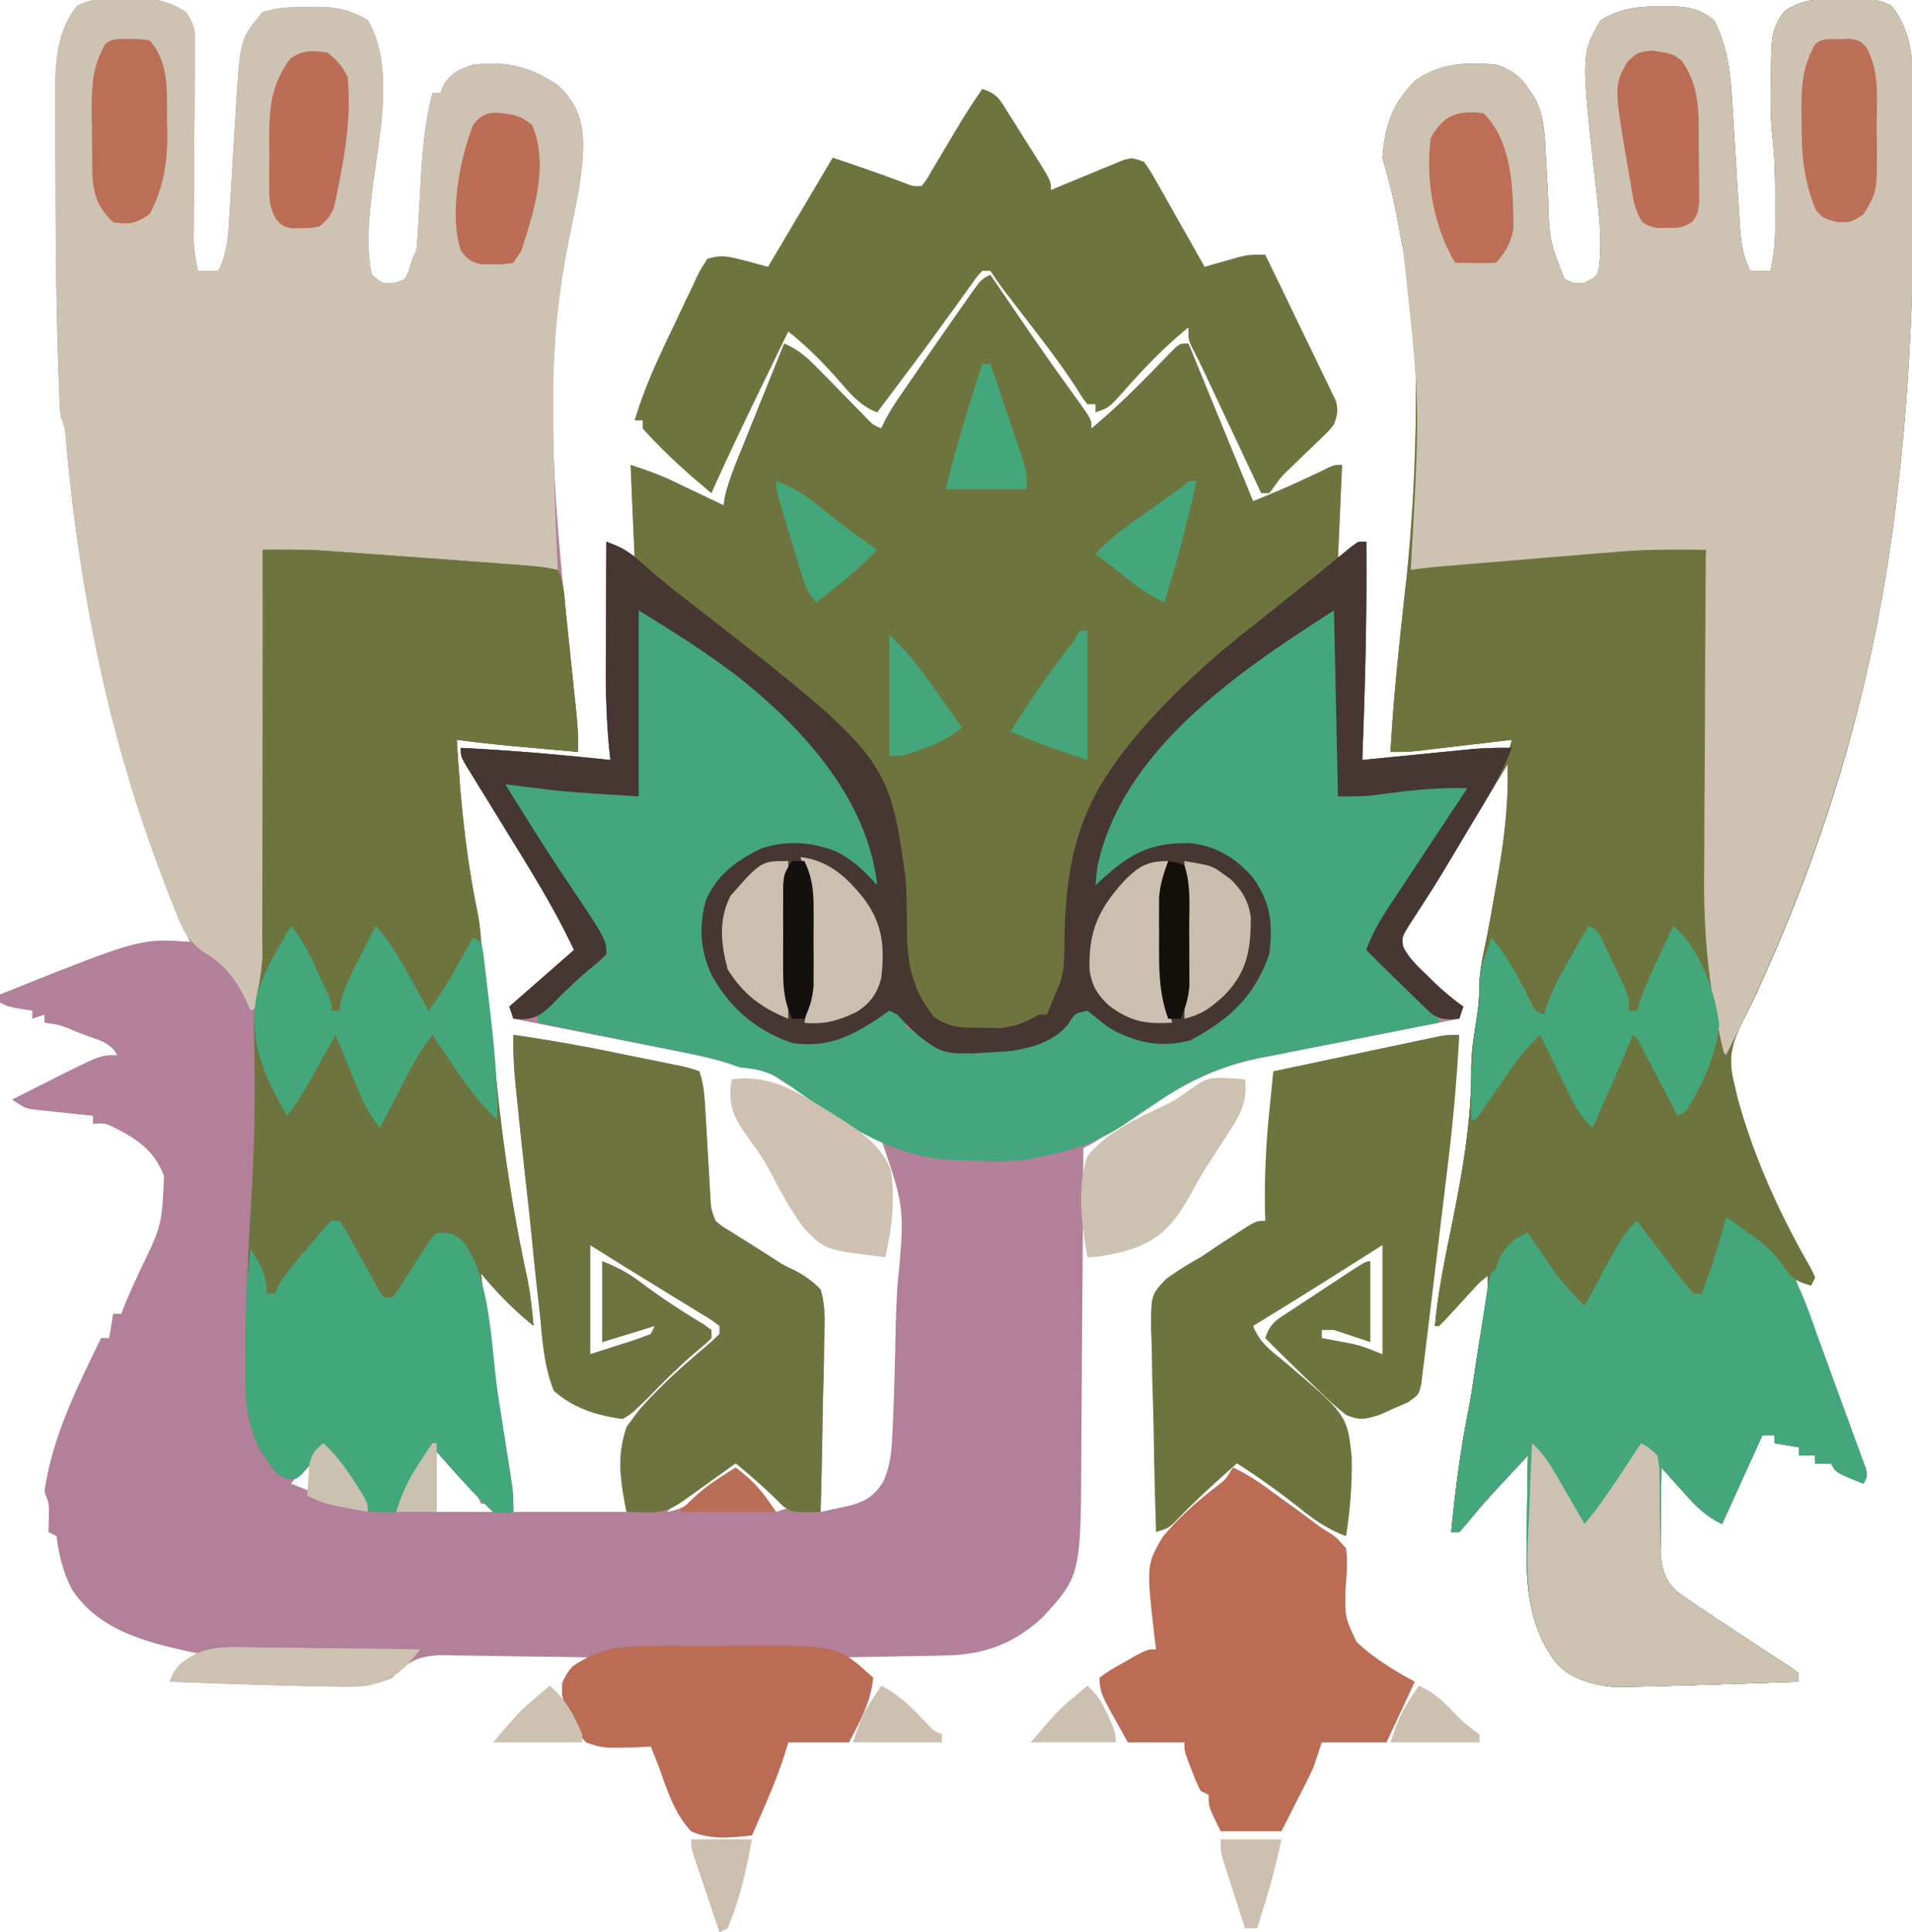 <svg xmlns="http://www.w3.org/2000/svg" width="473" height="478"><path d="m30.938-.438 2.38-.021C38.25-.405 41.757.247 46 3c2.25 3.374 2.241 4.46 2.211 8.402l-.01 3.348-.04 3.617-.017 3.718c-.017 3.93-.049 7.86-.081 11.79-.028 3.923-.053 7.846-.072 11.769-.012 2.443-.03 4.885-.053 7.328l-.02 3.367-.025 2.954C48 61.966 48.4 64.398 49 67h5c2.369-4.74 2.493-9.351 2.781-14.543l.18-2.799c.187-2.948.364-5.897.539-8.846.175-2.93.354-5.861.54-8.792.116-1.82.225-3.639.327-5.46C59.444 9.568 59.444 9.568 65 3c3.622-1.207 6.977-1.222 10.75-1.25 1.036-.03 1.036-.03 2.094-.063C82.832 1.65 86.634 2.356 91 5c6.996 11.994 2.48 29.753.98 42.996C91.24 54.857 90.567 61.21 92 68c2.755 2.252 2.755 2.252 5.563 1.938 2.665-.715 2.665-.715 3.687-3.376L102 64l1-2c.2-2.143.346-4.292.465-6.441l.236-3.96c.119-2.07.235-4.141.349-6.213.425-7.666.986-14.95 2.95-22.386h2l.625-1.813c2.032-3.232 3.763-3.92 7.375-5.187 8.378-.934 14.264.414 21.25 5.25 4.506 4.506 5.904 8.302 6.004 14.52-.079 7.423-1.669 14.56-3.191 21.792-2.856 13.77-4.298 26.808-4.313 40.876l-.004 2.222c.007 17.215 1.49 34.23 3.254 51.34l.437 4.274c.538 5.253 1.077 10.507 1.648 15.757l.364 3.367.323 2.928c.22 2.573.27 5.093.228 7.674-3.5-.31-7-.624-10.5-.938l-2.977-.263C124 184.302 118.5 183.727 113 183c.76 13.135 2.043 26.036 4.313 39 2.399 13.779 3.811 27.58 5.124 41.5 1.688 17.84 4.189 35.135 7.999 52.64.778 3.944 1.208 7.858 1.564 11.86a89.85 89.85 0 0 1-13-13c1.338 12.338 3.125 24.565 5.125 36.813.417 2.554.832 5.11 1.244 7.665a1230 1230 0 0 0 .768 4.711c.537 3.338.863 6.418.863 9.811h28l-1.438-9.063c-.509-6.75.607-11.536 5.074-16.773 5.351-5.799 11.247-11.051 17.253-16.159L178 330v-2c-2.166-1.635-2.166-1.635-4.969-3.3-1.046-.649-2.093-1.296-3.172-1.964l-3.359-2.048-3.266-2.014a2117.2 2117.2 0 0 0-6.123-3.761c-3.716-2.285-7.412-4.601-11.111-6.913v27l7.438-2.375 2.345-.736c1.758-.574 3.489-1.23 5.217-1.889l1-2-13 4v-20c4.182 1.673 6.64 3.04 10.125 5.688 4.796 3.582 9.727 6.782 14.855 9.867L176 329v2c-1.398 1.375-1.398 1.375-3.375 3-4.359 3.692-8.342 7.678-12.328 11.766-4.107 3.995-4.107 3.995-6.297 5.234-6.361-.875-12.17-2.672-17-7-2.337-5.957-2.794-11.977-3.36-18.313-.202-1.816-.409-3.631-.62-5.446-.543-4.768-1.018-9.54-1.48-14.315-.481-4.853-1.03-9.697-1.571-14.543-.78-7.087-1.54-14.175-2.241-21.27l-.227-2.23c-.385-3.977-.574-7.888-.501-11.883 9.415 1.333 18.719 3.035 28.025 4.977 1.504.311 3.008.616 4.515.916 2.203.438 4.402.893 6.6 1.353l2.049.398c1.874.405 1.874.405 4.811 1.356 1.142 3.425 1.294 6.362 1.5 9.969l.123 2.05c.173 2.892.337 5.783.502 8.675.122 2.113.248 4.225.375 6.337l.219 3.83c.162 3.166.162 3.166 1.281 6.139 1.551 1.325 1.551 1.325 3.5 2.488l2.191 1.393 2.309 1.432a553.644 553.644 0 0 1 6.562 4.182c2.383 1.53 2.383 1.53 4.821 2.656 2.634 1.392 4.565 2.678 6.617 4.849 1.247 4.216 1.052 8.253.879 12.617l-.039 3.674c-.05 3.863-.163 7.722-.278 11.584a2480.31 2480.31 0 0 0-.123 7.867c-.099 6.421-.25 12.84-.439 19.258 1.44-.304 2.88-.612 4.32-.922l2.43-.518c4.264-1.06 6.558-2.414 8.838-6.188 1.572-3.753 1.978-7.06 2.133-11.067l.119-2.265c.38-7.801.55-15.612.705-23.421.08-3.694.226-7.376.43-11.065 1.89-19.738 1.89-19.738-4.321-37.688-5.65-5.004-11.942-8.097-18.95-10.778-2.346-.944-4.202-1.924-6.252-3.377-3.135-2.187-5.686-2.308-9.452-2.711l-2.499-.875c-4.93-1.584-9.947-2.512-15.024-3.508l-3.338-.664c-3.504-.696-7.009-1.387-10.514-2.078l-7.145-1.418c-5.826-1.156-11.652-2.308-17.48-3.457l-1-3 16-14c-5.065-10.817-11.447-20.851-17.695-31.008l-1.934-3.153a1824.108 1824.108 0 0 0-3.85-6.246l-1.775-2.894-1.604-2.599C114 187 114 187 114 185c12.38.61 24.675 1.687 37 3l-.215-2.038c-.646-6.504-.92-12.909-.883-19.442l.005-2.846c.005-2.954.018-5.907.03-8.862A7441.535 7441.535 0 0 1 150 134c2.915 1.075 4.778 1.78 7 4.001l-1-23c3.68 1.227 6.875 2.31 10.305 3.945l2.265 1.075 2.305 1.105 2.375 1.129c1.918.912 3.834 1.829 5.75 2.746l.302-1.991c.904-3.896 2.353-7.456 3.858-11.154l.938-2.332c.984-2.447 1.974-4.891 2.964-7.335l2.01-4.99A6481.72 6481.72 0 0 1 194 85c3.449 1.48 5.645 3.424 8.258 6.098l2.394 2.427 2.473 2.537c1.625 1.66 3.253 3.318 4.883 4.973l2.176 2.23c1.711 1.805 1.711 1.805 3.816 2.735l.832-1.747c1.155-2.229 2.436-4.238 3.856-6.308l1.604-2.344L226 93.125l1.75-2.542c1.745-2.531 3.496-5.058 5.25-7.583l1.556-2.24c1.37-1.966 2.749-3.927 4.131-5.885l1.24-1.773c2.839-3.985 2.839-3.985 5.073-5.102l1.003 1.474c1.58 2.322 3.164 4.643 4.747 6.963l1.757 2.576a788.352 788.352 0 0 0 9.028 12.964l1.671 2.342a959.758 959.758 0 0 0 3.186 4.423C270 103.782 270 103.782 270 106c6.142-5.074 11.716-10.657 17.25-16.375l1.773-1.809 1.592-1.642C292 85 292 85 294 85l16 39c8.4-3.467 8.4-3.467 16.625-7.313C330 115 330 115 332 115l-1 23 5-4h2c.166 18.026-.303 35.991-1 54l2.75-.275c3.388-.338 6.777-.673 10.165-1.007 1.463-.144 2.925-.29 4.388-.436 2.11-.212 4.22-.419 6.33-.626l3.84-.38c3.195-.25 6.324-.328 9.527-.276v-2l-2.323.275c-3.476.411-6.951.818-10.427 1.225l-3.656.434-3.516.41-3.237.38C348 186 348 186 344 186c.691-12.178 1.929-24.261 3.27-36.382 1.83-16.596 2.964-33.102 2.98-49.805l.003-2.307C350.242 85.11 349.45 73.178 347 61l-.519-2.657C344.65 48.567 344.65 48.567 342 39c.635-7.926 2.506-13.69 8.375-19.25 6.184-4.122 12.38-4.41 19.625-3.75 5.26 1.558 7.288 4.358 10.02 8.867 2.044 4.448 2.167 9.105 2.41 13.938l.222 3.957c.114 2.055.223 4.11.322 6.167.306 10.485.306 10.485 4.026 20.071 2.431 1.237 2.431 1.237 5 1 3.398-1.76 3.398-1.76 3.777-5.684.49-6.156-.292-12.216-.985-18.332C391.131 13.347 391.131 13.347 396 5c4.998-3.009 9.46-3.471 15.125-3.375l2.09-.035c4.427.025 7.304.642 10.785 3.41 3.895 7.372 4.201 14.886 4.684 23.035l.373 5.889c.192 3.076.381 6.153.565 9.23.18 2.981.37 5.963.562 8.944l.158 2.78c.29 4.408.633 8.108 2.658 12.122h5c.779-3.448 1.128-6.635 1.133-10.168l.004-2.959-.012-3.06.012-3.002c-.006-4.644-.125-9.196-.653-13.811-.622-5.626-.55-11.162-.359-16.813l.031-3.06c.165-4.805.254-7.345 3.211-11.264 4.715-3.336 8.958-3.11 14.508-3.175l2.434-.088c3.722-.04 6.186.156 9.574 1.795 5.964 7.34 5.549 17.087 5.48 26.09l.002 3.911c0 2.733-.01 5.466-.029 8.2a1214.8 1214.8 0 0 0-.017 10.21c.035 24.456-1.132 48.837-4.069 73.131l-.25 2.088c-4.982 41.192-16.032 80.116-33.203 117.873l-1.4 3.097a179.499 179.499 0 0 1-2.903 5.955c-3.018 6.052-4.13 9.436-2.494 16.05l.91 3.867c4.117 14.76 10.289 28.471 17.938 41.727L449 316l-1 2-4-2 1.222 3.314a131404.858 131404.858 0 0 1 6.495 17.62l.955 2.591.945 2.562c.617 1.676 1.233 3.351 1.847 5.028a846.02 846.02 0 0 0 3.917 10.5l1.135 2.99.962 2.486C462 365 462 365 461 367c-6.875-2.75-6.875-2.75-8-5h-4v-2h-4v-2l-6-1v-2h-3l-10 22c-4.231-2.116-6.686-4.659-9.75-8.125l-1.535-1.707A875.718 875.718 0 0 1 411 363c-.058 3.896-.094 7.791-.125 11.688-.017 1.102-.034 2.205-.05 3.341l-.02 3.233-.032 2.967c.323 3.939 1.18 6.79 4.09 9.517l2.45 1.692 2.914 2.035c3.041 2.052 6.107 4.068 9.171 6.086l2.882 1.902a862.98 862.98 0 0 0 5.81 3.79l2.703 1.772 2.454 1.592L445 414v2c-10.332.37-20.665.702-31 1l-3.106.096c-2.444.07-4.887.117-7.332.154l-3.933.078c-5.464-.494-11.201-1.912-14.879-6.265-7.6-10.397-7.265-22.054-7-34.313.02-1.631.038-3.263.055-4.895.043-3.952.112-7.903.195-11.855l-4.22 4.546-3.228 3.47c-2.536 2.74-4.988 5.499-7.322 8.414L361 379h-2c1.009-10.256 2.29-20.341 4.316-30.45.676-3.509 1.191-7.01 1.684-10.55.248-1.567.5-3.133.754-4.7l.4-2.474c.274-1.688.55-3.375.828-5.062l.397-2.463.361-2.214c.342-2.398.342-2.398.26-6.087l-2.59 2.844-3.348 3.656-1.708 1.879c-1.431 1.56-2.89 3.092-4.354 4.621h-1c.654-7.384 2.044-14.529 3.526-21.788 2.798-13.778 5.543-27.684 5.45-41.802.025-3.59.46-6.93 1.024-10.473.526-3.305 1.012-6.397.938-9.746.07-3.634.734-6.905 1.487-10.452.996-4.746 1.805-9.525 2.637-14.302l.526-2.958c1.614-9.245 2.589-18.084 2.412-27.479l-3.402 5.598-1.072 1.762c-1.94 3.191-3.877 6.384-5.81 9.58-6.629 10.948-6.629 10.948-9.884 16.119l-1.295 2.08a828.874 828.874 0 0 1-3.264 5.173c-1.417 2.502-1.417 2.502-1.285 4.747 1.485 2.849 3.524 4.77 5.825 7.004l2.644 2.597c2.108 1.94 4.211 3.682 6.543 5.34l-1 3-2.173.422a4771.079 4771.079 0 0 0-20.387 4.013c-3.491.694-6.983 1.384-10.478 2.06-3.38.656-6.758 1.325-10.134 2.004a742.33 742.33 0 0 1-5.7 1.105c-9.75 1.981-17.518 5.525-25.847 10.912l-2.883 1.851-2.898 1.883a9169.122 9169.122 0 0 1-5.844 3.766l-2.568 1.665C270 283 270 283 268 284l-.018 3.436c-.057 10.739-.13 21.477-.218 32.216-.044 5.52-.084 11.038-.11 16.558-.027 5.336-.067 10.673-.117 16.009-.017 2.026-.028 4.052-.035 6.078-.107 31.396-.107 31.396-9.502 41.703-7.092 6.667-14.837 9.427-24.438 9.512l-2.32.054a870.84 870.84 0 0 1-7.242.122c-1.65.033-3.3.067-4.95.103-4.016.084-8.033.151-12.05.209l9 5c-.481 6.093-3.193 10.675-6 16h-15l-1.125 3.625c-2.197 6.632-5.066 12.985-7.875 19.375-5.039.577-10.264 1.144-15-1-4.145-4.354-6.023-10.432-8-16-.663-1.668-1.328-3.335-2-5l-3.29.203c-8.626.213-8.626.213-12.71-1.203-3.93-4.138-6.005-8.901-5.996-14.64 1.432-3.393 3.946-4.437 6.996-6.36-6.014-.124-12.027-.214-18.042-.275-2.045-.025-4.09-.059-6.134-.102-2.944-.061-5.887-.09-8.832-.111l-2.756-.078c-6.267-.003-8.804 1.145-13.236 5.566-4.483 2.004-8.597 2.278-13.438 2.188l-2.237-.02C68.215 417.002 55.102 416.47 42 416c1.333-4 3.496-4.838 7-7l-3.148-.664c-10.736-2.392-21.714-5.425-28.082-15.23-2.203-4.414-3.165-8.162-3.77-13.106l-2-1 .063-3.313c.122-3.63.122-3.63-1.063-6.687 1.917-13.593 8.083-25.773 14-38h2l1-6h2l.781-2.023c1.183-2.89 2.476-5.714 3.784-8.548 5.47-11.3 5.47-11.3 6.013-23.515-2.44-6.428-6.816-9.255-12.676-12.18-2.029-.914-2.029-.914-4.902-.734v-2l-3.613-.367-4.7-.508-2.38-.238-2.295-.254-2.11-.222C6 274 6 274 3 272c2.52-1.273 5.04-2.544 7.563-3.813l2.134-1.08C24.857 261 24.857 261 29 261c-1.638-3.276-5.174-3.865-8.438-5.125l-2.103-.84c-3.62-1.512-3.62-1.512-7.459-2.035v-2l-3 1v-2l-2.875-.438C2 249 2 249 0 248v-2c34.69-13.888 34.69-13.888 47-13l-1.434-3.207c-16.768-38.222-25.507-79.01-29.207-120.469-.24-3.32-.24-3.32-1.359-6.324-.147-1.687-.242-3.38-.308-5.072l-.123-3.16-.116-3.452-.126-3.617c-.426-13.223-.549-26.447-.567-39.676-.006-3.45-.03-6.9-.058-10.35-.023-3.36-.025-6.722-.03-10.083l-.038-3.697c.021-7.95.264-16.108 5.495-22.49C23.138-.557 26.534-.55 30.937-.438ZM108 359v15h14l-1-2h-2l-.746-1.703c-1.475-2.702-3.258-4.761-5.317-7.047-.712-.8-1.425-1.598-2.16-2.422L109 359h-1Zm-32 3a210.028 210.028 0 0 0-4 5l5 2v-7h-1Zm99.125 3.813-1.934 1.369-1.87 1.338-1.711 1.221c-1.675 1.31-3.138 2.727-4.61 4.259 3.964-.6 6.417-2.604 9.563-5 5.128-3.897 5.128-3.897 8.437-5l9 10 3-1a3031.494 3031.494 0 0 0-5.938-6l-1.708-1.734A286.91 286.91 0 0 0 183 361c-2.58 0-5.744 3.284-7.875 4.813Z" fill="#B28098"/><path d="m455.875-.313 2.434-.087c3.722-.04 6.186.156 9.574 1.795 5.964 7.34 5.549 17.087 5.48 26.09l.002 3.911c0 2.733-.01 5.466-.029 8.2a1214.8 1214.8 0 0 0-.017 10.21c.035 24.456-1.132 48.837-4.069 73.131l-.25 2.088c-4.982 41.192-16.032 80.116-33.203 117.873l-1.4 3.097a179.499 179.499 0 0 1-2.903 5.955c-3.018 6.052-4.13 9.436-2.494 16.05l.91 3.867c4.117 14.76 10.289 28.471 17.938 41.727L449 316l-1 2-4-2 1.222 3.314a131404.858 131404.858 0 0 1 6.495 17.62l.955 2.591.945 2.562c.617 1.676 1.233 3.351 1.847 5.028a846.02 846.02 0 0 0 3.917 10.5l1.135 2.99.962 2.486C462 365 462 365 461 367c-6.875-2.75-6.875-2.75-8-5h-4v-2h-4v-2l-6-1v-2h-3l-10 22c-4.231-2.116-6.686-4.659-9.75-8.125l-1.535-1.707A875.718 875.718 0 0 1 411 363c-.058 3.896-.094 7.791-.125 11.688-.017 1.102-.034 2.205-.05 3.341l-.02 3.233-.032 2.967c.323 3.939 1.18 6.79 4.09 9.517l2.45 1.692 2.914 2.035c3.041 2.052 6.107 4.068 9.171 6.086l2.882 1.902a862.98 862.98 0 0 0 5.81 3.79l2.703 1.772 2.454 1.592L445 414v2c-10.332.37-20.665.702-31 1l-3.106.096c-2.444.07-4.887.117-7.332.154l-3.933.078c-5.464-.494-11.201-1.912-14.879-6.265-7.6-10.397-7.265-22.054-7-34.313.02-1.631.038-3.263.055-4.895.043-3.952.112-7.903.195-11.855l-4.22 4.546-3.228 3.47c-2.536 2.74-4.988 5.499-7.322 8.414L361 379h-2c1.009-10.256 2.29-20.341 4.316-30.45.676-3.509 1.191-7.01 1.684-10.55.248-1.567.5-3.133.754-4.7l.4-2.474c.274-1.688.55-3.375.828-5.062l.397-2.463.361-2.214c.342-2.398.342-2.398.26-6.087l-2.59 2.844-3.348 3.656-1.708 1.879c-1.431 1.56-2.89 3.092-4.354 4.621h-1c.654-7.384 2.044-14.529 3.526-21.788 2.798-13.778 5.543-27.684 5.45-41.802.025-3.59.46-6.93 1.024-10.473.526-3.305 1.012-6.397.938-9.746.07-3.634.734-6.905 1.487-10.452.996-4.746 1.805-9.525 2.637-14.302l.526-2.958c1.614-9.245 2.589-18.084 2.412-27.479l-3.402 5.598-1.072 1.762c-1.94 3.191-3.877 6.384-5.81 9.58-6.629 10.948-6.629 10.948-9.884 16.119l-1.295 2.08a828.874 828.874 0 0 1-3.264 5.173c-1.417 2.502-1.417 2.502-1.285 4.747 1.485 2.849 3.524 4.77 5.825 7.004l2.644 2.597c2.108 1.94 4.211 3.682 6.543 5.34l-1 3c-2.834.23-4.476.342-6.897-1.238l-1.767-1.719-1.961-1.873-2-1.982-2.023-1.948A622.278 622.278 0 0 1 338 235c1.507-4.267 3.717-7.877 6.21-11.621l1.242-1.886c1.303-1.98 2.613-3.955 3.923-5.93l2.617-3.971C355.645 206.05 359.316 200.52 363 195c-6.744-.245-13.21.411-19.883 1.289l-2.129.274-1.89.253c-2.69.236-5.398.184-8.098.184l-1-46c-22.978 14.772-52.153 34.114-58.457 63.102-.243 1.624-.404 3.261-.543 4.898l1.54-1.426c7.257-6.565 12.214-9.239 22.198-8.988 6.337.804 11.02 3.715 15.2 8.476 4.41 6.282 4.993 11.295 4.062 18.938-3.656 10.561-9.884 16.168-19.438 21.313-6.783 1.82-12.297.888-18.554-2.153C274 254 274 254 271.125 251.688L269 250c-3.154.731-3.154.731-4.75 3.375-3.764 4.391-8.689 5.727-14.25 6.625-16.372 1.118-16.372 1.118-23-4-2.875-2.688-2.875-2.688-5-5l-2-1-1.758 1.242C211.1 256.17 204.852 259.366 196 258c-8.977-3.075-15.288-8.555-19.938-16.75-2.815-6.133-3.244-12-1.433-18.512 2.671-6.289 7.732-10.027 13.797-12.879 6.045-2.018 12.508-1.621 18.387.766 4.225 2.113 7.069 4.857 10.187 8.375-2.362-21.207-17.97-38.428-34-51.27-8.02-6.203-16.302-11.377-25-16.73v46c-18.405-1.15-18.405-1.15-25.5-2.063l-2.238-.275A1314.26 1314.26 0 0 1 125 194c4.99 8.078 10.02 16.116 15.313 24C150 232.462 150 232.462 150 236c-1.504 1.578-1.504 1.578-3.563 3.25-3.502 2.925-6.73 5.984-9.894 9.27-2.363 2.266-3.916 3.45-7.23 3.605L127 252l-1-3 16-14c-5.065-10.817-11.447-20.851-17.695-31.008l-1.934-3.153a1824.108 1824.108 0 0 0-3.85-6.246l-1.775-2.894-1.604-2.599C114 187 114 187 114 185c12.38.61 24.675 1.687 37 3l-.215-2.038c-.646-6.504-.92-12.909-.883-19.442l.005-2.846c.005-2.954.018-5.907.03-8.862A7441.535 7441.535 0 0 1 150 134c2.915 1.075 4.778 1.78 7 4.001l-1-23c3.68 1.227 6.875 2.31 10.305 3.945l2.265 1.075 2.305 1.105 2.375 1.129c1.918.912 3.834 1.829 5.75 2.746l.302-1.991c.904-3.896 2.353-7.456 3.858-11.154l.938-2.332c.984-2.447 1.974-4.891 2.964-7.335l2.01-4.99A6481.72 6481.72 0 0 1 194 85c3.449 1.48 5.645 3.424 8.258 6.098l2.394 2.427 2.473 2.537c1.625 1.66 3.253 3.318 4.883 4.973l2.176 2.23c1.711 1.805 1.711 1.805 3.816 2.735l.832-1.747c1.155-2.229 2.436-4.238 3.856-6.308l1.604-2.344L226 93.125l1.75-2.542c1.745-2.531 3.496-5.058 5.25-7.583l1.556-2.24c1.37-1.966 2.749-3.927 4.131-5.885.41-.585.82-1.17 1.24-1.773 2.839-3.985 2.839-3.985 5.073-5.102l1.003 1.474c1.58 2.322 3.164 4.643 4.747 6.963l1.757 2.576a788.352 788.352 0 0 0 9.028 12.964l1.671 2.342a959.758 959.758 0 0 0 3.186 4.423C270 103.782 270 103.782 270 106c6.142-5.074 11.716-10.657 17.25-16.375l1.773-1.809 1.592-1.642C292 85 292 85 294 85l16 39c8.4-3.467 8.4-3.467 16.625-7.313C330 115 330 115 332 115l-1 23 5-4h2c.166 18.026-.303 35.991-1 54l2.75-.275c3.388-.338 6.777-.673 10.165-1.007 1.463-.144 2.925-.29 4.388-.436 2.11-.212 4.22-.419 6.33-.626l3.84-.38c3.195-.25 6.324-.328 9.527-.276v-2l-2.323.275c-3.476.411-6.951.818-10.427 1.225l-3.656.434-3.516.41-3.237.38C348 186 348 186 344 186c.691-12.178 1.929-24.261 3.27-36.382 1.83-16.596 2.964-33.102 2.98-49.805l.003-2.307C350.242 85.11 349.45 73.178 347 61l-.519-2.657C344.65 48.567 344.65 48.567 342 39c.635-7.926 2.506-13.69 8.375-19.25 6.184-4.122 12.38-4.41 19.625-3.75 5.26 1.558 7.288 4.358 10.02 8.867 2.044 4.448 2.167 9.105 2.41 13.938l.222 3.957c.114 2.055.223 4.11.322 6.167.306 10.485.306 10.485 4.026 20.071 2.431 1.237 2.431 1.237 5 1 3.398-1.76 3.398-1.76 3.777-5.684.49-6.156-.292-12.216-.985-18.332C391.131 13.347 391.131 13.347 396 5c4.998-3.009 9.46-3.471 15.125-3.375l2.09-.035c4.427.025 7.304.642 10.785 3.41 3.895 7.372 4.201 14.886 4.684 23.035l.373 5.889c.192 3.076.381 6.153.565 9.23.18 2.981.37 5.963.562 8.944l.158 2.78c.29 4.408.633 8.108 2.658 12.122h5c.779-3.448 1.128-6.635 1.133-10.168l.004-2.959-.012-3.06.012-3.002c-.006-4.644-.125-9.196-.653-13.811-.622-5.626-.55-11.162-.359-16.813l.031-3.06c.165-4.805.254-7.345 3.211-11.264 4.715-3.336 8.958-3.11 14.508-3.175Z" fill="#6D743E"/><path d="m455.875-.313 2.434-.087c3.722-.04 6.186.156 9.574 1.795 5.964 7.34 5.549 17.087 5.48 26.09l.002 3.911c0 2.733-.01 5.466-.029 8.2a1214.8 1214.8 0 0 0-.017 10.21c.035 24.456-1.132 48.837-4.069 73.131l-.25 2.088C463.19 173.07 448.925 217.888 427 261c-8.838-8.838-6.418-30.789-6.428-42.6.008-4.838.048-9.676.095-14.513.027-3.245.036-6.489.044-9.733.048-19.403.437-38.768 1.289-58.154l-2.01.172c-23.64 2.022-47.28 3.853-70.99 4.828l.092-1.648c2.223-39.344 2.223-39.344-2.092-78.352l-.519-2.657C344.65 48.567 344.65 48.567 342 39c.635-7.926 2.506-13.69 8.375-19.25 6.184-4.122 12.38-4.41 19.625-3.75 5.26 1.558 7.288 4.358 10.02 8.867 2.044 4.448 2.167 9.105 2.41 13.938l.222 3.957c.114 2.055.223 4.11.322 6.167.306 10.485.306 10.485 4.026 20.071 2.431 1.237 2.431 1.237 5 1 3.398-1.76 3.398-1.76 3.777-5.684.49-6.156-.292-12.216-.985-18.332C391.131 13.347 391.131 13.347 396 5c4.998-3.009 9.46-3.471 15.125-3.375l2.09-.035c4.427.025 7.304.642 10.785 3.41 3.895 7.372 4.201 14.886 4.684 23.035l.373 5.889c.192 3.076.381 6.153.565 9.23.18 2.981.37 5.963.562 8.944l.158 2.78c.29 4.408.633 8.108 2.658 12.122h5c.779-3.448 1.128-6.635 1.133-10.168l.004-2.959-.012-3.06.012-3.002c-.006-4.644-.125-9.196-.653-13.811-.622-5.626-.55-11.162-.359-16.813l.031-3.06c.165-4.805.254-7.345 3.211-11.264 4.715-3.336 8.958-3.11 14.508-3.175ZM30.938-.438l2.38-.021C38.25-.405 41.757.247 46 3c2.25 3.374 2.241 4.46 2.211 8.402l-.01 3.348-.04 3.617-.017 3.718c-.017 3.93-.049 7.86-.081 11.79-.028 3.923-.053 7.846-.072 11.769-.012 2.443-.03 4.885-.053 7.328l-.02 3.367-.025 2.954C48 61.966 48.4 64.398 49 67h5c2.369-4.74 2.493-9.351 2.781-14.543l.18-2.799c.187-2.948.364-5.897.539-8.846.175-2.93.354-5.861.54-8.792.116-1.82.225-3.639.327-5.46C59.444 9.568 59.444 9.568 65 3c3.622-1.207 6.977-1.222 10.75-1.25l2.094-.063C82.832 1.65 86.634 2.356 91 5c6.996 11.994 2.48 29.753.98 42.996C91.24 54.857 90.567 61.21 92 68c2.755 2.252 2.755 2.252 5.563 1.938 2.665-.715 2.665-.715 3.687-3.376L102 64l1-2c.2-2.143.346-4.292.465-6.441l.236-3.96c.119-2.07.235-4.141.349-6.213.425-7.666.986-14.95 2.95-22.386h2l.625-1.813c2.032-3.232 3.763-3.92 7.375-5.187 8.378-.934 14.264.414 21.25 5.25 4.506 4.506 5.904 8.302 6.004 14.52-.079 7.423-1.669 14.56-3.191 21.792-2.91 14.035-4.237 27.25-4.188 41.563l.003 2.247c.018 13.228.439 26.417 1.122 39.628-16.522-.577-32.964-1.691-49.438-3.063l-6.912-.564c-5.55-.453-11.1-.911-16.65-1.373l.089 1.966c.862 19.725 1.099 39.418 1.096 59.158 0 4.16.014 8.319.031 12.478.011 3.261.013 6.522.013 9.783 0 1.535.005 3.069.013 4.603.083 17.824.083 17.824-2.242 25.012l-2 1c-.23-.52-.461-1.039-.7-1.574-2.696-5.767-5.524-9.873-11.226-13.063-3.952-3.038-5.128-5.863-6.886-10.425l-1.002-2.505A428.548 428.548 0 0 1 39 214l-1.123-3.049C26.02 178.217 19.45 143.955 16.359 109.324c-.24-3.32-.24-3.32-1.359-6.324-.147-1.687-.242-3.38-.308-5.072l-.123-3.16-.116-3.452-.126-3.617c-.426-13.223-.549-26.447-.567-39.676-.006-3.45-.03-6.9-.058-10.35-.023-3.36-.025-6.722-.03-10.083l-.038-3.697c.021-7.95.264-16.108 5.495-22.49C23.138-.557 26.534-.55 30.937-.438Z" fill="#CEC2B2"/><path d="m422 136-.027 3.731a9623.053 9623.053 0 0 0-.18 35.078c-.021 6.01-.049 12.019-.095 18.028-.044 5.816-.067 11.632-.078 17.448a999.055 999.055 0 0 1-.043 6.605c-.182 19.167 2.34 37.02 8.173 55.298l1.037 3.301c4.32 13.407 10.028 25.918 17.06 38.105L449 316l-1 2-4-2 1.222 3.314a131404.858 131404.858 0 0 1 7.45 20.211l.945 2.562c.617 1.676 1.233 3.351 1.847 5.028a846.02 846.02 0 0 0 3.917 10.5l1.135 2.99.962 2.486C462 365 462 365 461 367c-6.875-2.75-6.875-2.75-8-5h-4v-2h-4v-2l-6-1v-2h-3l-10 22c-4.231-2.116-6.686-4.659-9.75-8.125l-1.535-1.707A875.718 875.718 0 0 1 411 363c-.058 3.896-.094 7.791-.125 11.688l-.05 3.341-.02 3.233-.032 2.967c.323 3.939 1.18 6.79 4.09 9.517l2.45 1.692 2.914 2.035c3.041 2.052 6.107 4.068 9.171 6.086l2.882 1.902a862.98 862.98 0 0 0 5.81 3.79l2.703 1.772 2.454 1.592L445 414v2c-10.332.37-20.665.702-31 1l-3.106.096c-2.444.07-4.887.117-7.332.154l-3.933.078c-5.464-.494-11.201-1.912-14.879-6.265-7.6-10.397-7.265-22.054-7-34.313.02-1.631.038-3.263.055-4.895.043-3.952.112-7.903.195-11.855l-4.22 4.546-3.228 3.47c-2.536 2.74-4.988 5.499-7.322 8.414L361 379h-2c1.009-10.256 2.29-20.341 4.316-30.45.676-3.509 1.191-7.01 1.684-10.55.248-1.567.5-3.133.754-4.7l.4-2.474c.274-1.688.55-3.375.828-5.062l.397-2.463.361-2.214c.342-2.398.342-2.398.26-6.087l-2.59 2.844-3.348 3.656-1.708 1.879c-1.431 1.56-2.89 3.092-4.354 4.621h-1c.654-7.384 2.044-14.529 3.526-21.788 2.798-13.778 5.543-27.684 5.45-41.802.025-3.59.46-6.93 1.024-10.473.526-3.305 1.012-6.397.938-9.746.07-3.634.734-6.905 1.487-10.452.996-4.746 1.805-9.525 2.637-14.302l.526-2.958c1.422-8.148 2.571-16.066 2.412-24.354-.065-3.463-.099-5.83 1-9.125l-2.323.275c-3.476.411-6.951.818-10.427 1.225l-3.656.434-3.516.41-3.237.38C348 186 348 186 344 186c.492-9.973 1.452-19.884 2.5-29.813l.396-3.813.385-3.581.346-3.234C348 143 348 143 349 141c2.749-.432 5.418-.718 8.188-.938l2.709-.233c2.106-.18 4.213-.353 6.32-.523 2.76-.223 5.518-.452 8.277-.686 4.141-.353 8.283-.697 12.425-1.038 1.66-.136 3.32-.274 4.979-.414 2.386-.2 4.773-.392 7.16-.582l2.099-.18c6.943-.538 13.883-.458 20.843-.406Z" fill="#6E743E"/><path d="M65 136c7.996-.12 15.888.242 23.86.84l3.601.262c2.495.182 4.989.366 7.483.552 3.809.284 7.618.56 11.427.836l7.3.537 3.432.25c11.73.88 11.73.88 15.897 1.723 1.61 3.22 1.61 6.789 1.973 10.332l.264 2.511c.185 1.756.367 3.512.547 5.269.276 2.68.56 5.36.843 8.038l.533 5.12.256 2.421c.386 3.788.686 7.495.584 11.309-3.5-.31-7-.624-10.5-.938l-2.977-.263C124 184.302 118.5 183.727 113 183c.76 13.135 2.043 26.036 4.313 39 2.399 13.779 3.811 27.58 5.124 41.5 1.688 17.84 4.189 35.135 7.999 52.64.778 3.944 1.208 7.858 1.564 11.86a89.85 89.85 0 0 1-13-13c1.338 12.338 3.125 24.565 5.125 36.813.417 2.554.832 5.11 1.244 7.665a1230 1230 0 0 0 .768 4.711c.537 3.338.863 6.418.863 9.811-2.188.313-2.188.313-5 0-5.37-4.94-10.112-10.59-15-16l-9 16c-7 0-7 0-8.713-1.469L88.13 370.5l-1.299-2.188L85.563 366l-1.35-2.313A270.217 270.217 0 0 1 81 358c-3.392 3.335-3.392 3.335-6.563 6.875C73 366 73 366 71.106 365.828c-2.787-1.096-3.613-2.455-5.23-4.953l-1.508-2.258c-3.956-7.574-3.676-14.845-3.617-23.242l.005-2.023c.037-12.068.645-24.082 1.39-36.124a468.508 468.508 0 0 0 .78-37.765l-.05-3.69-.07-3.174c.165-3.048.583-5.687 1.193-8.66 1.032-5.573 1.274-10.896 1.23-16.551v-3.02c-.001-3.251-.017-6.503-.033-9.755l-.008-6.813c-.008-5.946-.027-11.892-.05-17.839-.02-6.08-.03-12.16-.04-18.24-.02-11.907-.055-23.814-.097-35.721Z" fill="#6D743F"/><path d="M157 150c5.294 2.528 10.084 5.223 14.813 8.688l1.825 1.326C193.634 174.668 210.617 190.707 218 215c.152 2.934.152 2.934 0 5l-1.215-1.172c-6.844-6.27-13.565-9.67-23.008-9.273-6.457 1.035-11.913 3.771-15.84 9.07-3.317 5.78-3.803 10.82-2.937 17.375 3.307 9.129 9.09 15.232 17.438 19.938 8.224 2.452 14.119 1.06 21.562-2.938 2.366-1.29 4.684-2.62 7-4 1.5 1.375 1.5 1.375 3 3v2c1.323.688 2.66 1.347 4 2l2.813 1.625c8.13 3.435 19.01 2.205 27.171-.633 2.95-1.452 4.874-3.535 7.016-5.992 2.313-1.313 2.313-1.313 4-2l2.5 2.313c5.324 4.389 11.224 6.356 18.133 6.105 8.485-1.498 14.61-6.636 19.555-13.418 3.988-6.601 4.754-12.362 3.812-20-2.603-7.386-8.314-10.657-15-14-9.312-1.07-15.634.154-23 6a53.508 53.508 0 0 0-5 5c.46-6.504 1.63-11.478 4.5-17.313l1.081-2.229C286.82 179.03 308.321 161.88 330 150h1v47l23-3h10c-5.099 9.029-10.647 17.657-16.438 26.25l-2.505 3.738c-2.015 3.007-4.035 6.01-6.057 9.012 1.637 3.474 3.497 5.736 6.25 8.438l2.418 2.375a100.025 100.025 0 0 0 5.894 5.125c.805.68 1.61 1.36 2.438 2.062v2l-1.983.384c-6.85 1.33-13.695 2.68-20.539 4.041-2.55.505-5.1 1.004-7.652 1.498-3.682.714-7.36 1.446-11.037 2.182l-3.423.651c-9.29 1.891-16.909 5.349-24.733 10.69-.906.601-1.813 1.203-2.746 1.824a678.776 678.776 0 0 0-5.5 3.734c-6.591 4.347-12.646 6.54-20.387 7.996l-2.655.558c-5.707 1.075-11.57.691-17.345.442l-2.068-.057c-16.436-.693-28.767-10.1-41.842-19.285-3.737-2.592-6.56-3.173-11.09-3.658l-2.58-.888c-4.482-1.457-9.014-2.351-13.63-3.276l-2.935-.597a5442.54 5442.54 0 0 0-9.23-1.864l-6.277-1.273c-5.115-1.038-10.231-2.072-15.348-3.102 0-3 0-3 1.504-4.578l2.059-1.672c3.564-2.97 6.807-6.095 9.992-9.465C148 236 148 236 150 236a123.534 123.534 0 0 0-8.984-15.71l-1.396-2.105c-1.452-2.19-2.91-4.375-4.37-6.56-1.937-2.9-3.869-5.804-5.797-8.71L128.1 200.9C125 196.226 125 196.226 125 194a374.473 374.473 0 0 1 33 3l-.217-2.452c-.78-9.663-.902-19.235-.845-28.923.005-1.526.01-3.052.013-4.578.011-3.682.028-7.365.049-11.047Z" fill="#43A67C"/><path d="M150 134c3.39 1.3 5.793 2.44 8.438 4.938 3.622 3.289 7.385 6.316 11.25 9.312 50.056 39 50.056 39 54.312 68.75.32 4.836.365 9.676.39 14.521.186 7.712 1.692 13.942 6.673 19.979 3.82 2.957 7.578 2.695 12.25 2.75l3.925.078c3.975-.347 6.318-1.395 9.762-3.328h2l.875-2.188a146.661 146.661 0 0 1 2.178-5.178c.977-2.717 1.2-4.718 1.22-7.591l.054-2.848.048-3.007c.48-15.053 2.835-27.55 11.625-40.188l1.633-2.363C286.159 174.928 298.47 163.689 311 154c1.87-1.49 3.733-2.987 5.596-4.484 1.928-1.548 3.86-3.09 5.795-4.63a624.381 624.381 0 0 0 6.718-5.429l2.704-2.207 2.332-1.922C336 134 336 134 338 134c.166 18.026-.303 35.991-1 54l2.75-.275c3.388-.338 6.777-.673 10.165-1.007 1.463-.144 2.925-.29 4.388-.436 2.11-.212 4.22-.419 6.33-.626l3.84-.38c3.195-.25 6.324-.328 9.527-.276-2.725 7.163-6.76 13.576-10.688 20.125l-2.068 3.477-2.068 3.468-1.027 1.727a281.208 281.208 0 0 1-5.487 8.827l-1.14 1.777a650.399 650.399 0 0 1-3.162 4.852c-1.56 2.569-1.56 2.569-1.208 4.96 1.344 2.832 3.424 4.679 5.66 6.85l2.645 2.597c2.108 1.94 4.211 3.682 6.543 5.34l-1 3c-2.834.23-4.476.342-6.897-1.238l-1.767-1.719-1.961-1.873-2-1.982-2.023-1.948A622.278 622.278 0 0 1 338 235c1.507-4.267 3.717-7.877 6.21-11.621l1.242-1.886c1.303-1.98 2.613-3.955 3.923-5.93l2.617-3.971C355.645 206.05 359.316 200.52 363 195c-6.744-.245-13.21.411-19.883 1.289l-2.129.274-1.89.253c-2.69.236-5.398.184-8.098.184l-1-46c-22.978 14.772-52.153 34.114-58.457 63.102-.243 1.624-.404 3.261-.543 4.898l1.54-1.426c7.257-6.565 12.214-9.239 22.198-8.988 6.337.804 11.02 3.715 15.2 8.476 4.41 6.282 4.993 11.295 4.062 18.938-3.656 10.561-9.884 16.168-19.438 21.313-6.783 1.82-12.297.888-18.554-2.153C274 254 274 254 271.125 251.688L269 250c-3.154.731-3.154.731-4.75 3.375-3.764 4.391-8.689 5.727-14.25 6.625-16.372 1.118-16.372 1.118-23-4-2.875-2.688-2.875-2.688-5-5l-2-1-1.758 1.242C211.1 256.17 204.852 259.366 196 258c-8.977-3.075-15.288-8.555-19.938-16.75-2.815-6.133-3.244-12-1.433-18.512 2.671-6.289 7.732-10.027 13.797-12.879 6.045-2.018 12.508-1.621 18.387.766 4.225 2.113 7.069 4.857 10.187 8.375-2.362-21.207-17.97-38.428-34-51.27-8.02-6.203-16.302-11.377-25-16.73v46c-18.405-1.15-18.405-1.15-25.5-2.063l-2.238-.275A1314.26 1314.26 0 0 1 125 194c4.99 8.078 10.02 16.116 15.313 24C150 232.462 150 232.462 150 236c-1.504 1.578-1.504 1.578-3.563 3.25-3.502 2.925-6.73 5.984-9.894 9.27-2.363 2.266-3.916 3.45-7.23 3.605L127 252l-1-3 16-14c-5.065-10.817-11.447-20.851-17.695-31.008l-1.934-3.153a1824.108 1824.108 0 0 0-3.85-6.246l-1.775-2.894-1.604-2.599C114 187 114 187 114 185c12.38.61 24.675 1.687 37 3l-.215-2.038c-.646-6.504-.92-12.909-.883-19.442l.005-2.846c.005-2.954.018-5.907.03-8.862A7441.535 7441.535 0 0 1 150 134Z" fill="#463733"/><path d="M243 22c3.769 1.256 4.262 2.526 6.355 5.84l1.885 2.97 1.947 3.128 1.983 3.115C260 44.723 260 44.723 260 47l1.788-.75c2.671-1.114 5.348-2.213 8.024-3.313l2.815-1.181 2.705-1.104 2.491-1.031C280 39 280 39 283 40c1.718 2.5 1.718 2.5 3.574 5.785l.996 1.745a899.084 899.084 0 0 1 3.118 5.532 3194.5 3194.5 0 0 0 2.126 3.745C294.553 59.866 296.28 62.93 298 66l2.266-.656 2.984-.844 2.953-.844C309 63 309 63 313 63c2.597 5.331 5.178 10.67 7.745 16.016.876 1.817 1.756 3.633 2.64 5.447 1.27 2.606 2.524 5.219 3.775 7.834l1.209 2.456 1.092 2.305.976 2.018c.691 2.363.398 3.633-.437 5.924-1.26 1.584-1.26 1.584-2.836 3.094l-1.726 1.683-1.813 1.723a1209.581 1209.581 0 0 0-3.523 3.406l-1.66 1.61c-1.584 1.566-1.584 1.566-3.231 3.89L314 122h-2l-1.437-3.058a55920.31 55920.31 0 0 0-7.576-16.114l-3.292-7-1.029-2.191c-1.88-4.003-1.88-4.003-3.897-7.939C294 84 294 84 294 81c-5.851 4.732-10.904 10.016-15.874 15.643-3.811 4.252-3.811 4.252-7.126 5.357v-2h-2c-1.218-1.586-1.218-1.586-2.61-3.82-3.596-5.579-7.589-10.802-11.64-16.055a8224.777 8224.777 0 0 1-4.266-5.555l-1.883-2.445c-1.256-1.667-2.443-3.388-3.601-5.125h-2c-1.414 1.544-1.414 1.544-2.836 3.594l-1.71 2.352-1.829 2.554a8579.15 8579.15 0 0 1-3.781 5.207l-1.934 2.67c-2.889 3.967-5.833 7.89-8.785 11.81l-1.568 2.086A7130.53 7130.53 0 0 1 217 102c-4.368-1.62-6.88-4.913-9.875-8.313C203.323 89.394 199.494 85.576 195 82c-1.904 3.928-3.806 7.856-5.707 11.786l-1.934 3.994c-3.892 8.028-7.719 16.074-11.359 24.22-6-4.956-11.809-10.192-17-16v-2h-2c2.362-7.986 5.811-15.386 9.415-22.869a717.148 717.148 0 0 0 3.048-6.463c.655-1.37 1.312-2.738 1.97-4.106l.904-1.953c.88-1.793.88-1.793 2.663-4.609 4-1 4-1 15 2l16-27c5.963 1.988 11.839 4.024 17.715 6.23 2.199.876 2.199.876 4.285.77 1.26-1.613 1.26-1.613 2.46-3.727l1.43-2.378 1.485-2.52c.965-1.618 1.931-3.235 2.898-4.852l1.398-2.34c1.697-2.787 3.49-5.49 5.329-8.183Z" fill="#6E743E"/><path d="M404 301c3.659 3.566 7.04 7.265 10.313 11.188l1.376 1.615C419 317.76 419 317.76 419 320h2l.34-2.57c.705-3.661 1.845-6.844 3.223-10.305l1.378-3.492L427 301c3.264 1.508 6.064 3.34 8.938 5.5l2.527 1.844c5.95 6.235 8.667 15.198 11.558 23.187l1.062 2.902c.73 2.003 1.458 4.006 2.183 6.01 1.115 3.08 2.245 6.155 3.377 9.229.71 1.953 1.42 3.906 2.128 5.86l1.03 2.79.921 2.57.822 2.264C462 365 462 365 461 367c-6.875-2.75-6.875-2.75-8-5h-4v-2h-4v-2l-6-1v-2h-3l-10 22c-4.231-2.116-6.686-4.659-9.75-8.125l-1.535-1.707A875.718 875.718 0 0 1 411 363c-.058 3.896-.094 7.791-.125 11.688-.017 1.102-.034 2.205-.05 3.341l-.02 3.233-.032 2.967c.323 3.939 1.18 6.79 4.09 9.517l2.45 1.692 2.914 2.035c3.041 2.052 6.107 4.068 9.171 6.086l2.882 1.902a862.98 862.98 0 0 0 5.81 3.79l2.703 1.772 2.454 1.592L445 414v2c-10.332.37-20.665.702-31 1l-3.106.096c-2.444.07-4.887.117-7.332.154l-3.933.078c-5.464-.494-11.201-1.912-14.879-6.265-7.6-10.397-7.265-22.054-7-34.313.02-1.631.038-3.263.055-4.895.043-3.952.112-7.903.195-11.855l-4.22 4.546-3.228 3.47c-2.536 2.74-4.988 5.499-7.322 8.414L361 379h-2c1.009-10.256 2.29-20.341 4.316-30.45.676-3.51 1.193-7.009 1.684-10.55.6-4.046 1.234-8.086 1.875-12.125l.488-3.246.504-3.137.441-2.832c1.308-5.03 4.423-8.714 7.692-12.66 3.264 1.375 4.84 2.76 6.797 5.695l1.465 2.168c.49.747.982 1.493 1.488 2.262l1.535 2.285A781.967 781.967 0 0 1 391 322l1.828-3.07 2.422-4.055 1.2-2.016A243.543 243.543 0 0 1 404 301Z" fill="#44A77C"/><path d="M65 136c11.49-.065 11.49-.065 17.187.351l3.265.233 3.407.256 3.602.262c2.495.182 4.989.366 7.483.552 3.809.284 7.618.56 11.427.836l7.3.537 3.432.25c11.73.88 11.73.88 15.897 1.723 1.61 3.22 1.61 6.789 1.973 10.332l.264 2.511c.185 1.756.367 3.512.547 5.269.276 2.68.56 5.36.843 8.038l.533 5.12.256 2.421c.386 3.788.686 7.495.584 11.309-3.5-.31-7-.624-10.5-.938l-2.977-.263C124 184.302 118.5 183.727 113 183c.23 3.647.485 7.293.75 10.938l.245 3.371c.75 9.357 2.16 18.52 4.035 27.716.5 2.695.934 5.234.97 7.975-1.633 2.246-1.633 2.246-4 4-1.579 2.324-2.9 4.788-4.25 7.25l-1.102 1.969c-.888 1.59-1.769 3.185-2.648 4.781-4.02-3.504-6.244-7.63-8.75-12.25l-1.246-2.258c-1.007-1.827-2.007-3.66-3.004-5.492-3 3.582-4.777 7.53-6.688 11.75l-.97 2.113c-.785 1.71-1.564 3.424-2.342 5.137h-2l-.81-1.728c-1.207-2.571-2.417-5.14-3.627-7.71l-1.276-2.72-1.22-2.588-1.127-2.396c-.801-1.823-.801-1.823-1.94-2.858l-6 12c-.787-3.148-1.124-5.214-1.12-8.353l-.004-2.618.01-2.846v-3.017c0-3.29.009-6.58.016-9.87l.005-6.843c.003-6.003.013-12.007.024-18.011.01-6.126.015-12.253.02-18.38.01-12.02.028-24.041.049-36.062Z" fill="#6E743E"/><path d="M127 256c9.415 1.333 18.719 3.035 28.025 4.977 1.504.311 3.008.616 4.515.916 2.203.438 4.402.893 6.6 1.353l2.049.398c1.874.405 1.874.405 4.811 1.356 1.142 3.425 1.294 6.362 1.5 9.969l.123 2.05c.173 2.892.337 5.783.502 8.675.122 2.113.248 4.225.375 6.337l.219 3.83c.162 3.166.162 3.166 1.281 6.139 1.551 1.325 1.551 1.325 3.5 2.488l2.191 1.393 2.309 1.432a553.644 553.644 0 0 1 6.562 4.182c2.383 1.53 2.383 1.53 4.821 2.656 2.634 1.392 4.565 2.678 6.617 4.849 1.247 4.216 1.052 8.253.879 12.617l-.039 3.674c-.05 3.863-.163 7.722-.278 11.584a2480.31 2480.31 0 0 0-.123 7.867c-.099 6.421-.25 12.84-.439 19.258-6.722.17-6.722.17-9.223-1.355l-1.84-1.832c-3.203-3.11-6.487-5.98-9.937-8.813l-2.957 2.117a124549.377 124549.377 0 0 1-7.688 5.5l-1.73 1.238c-3.635 2.56-5.387 3.385-9.813 3.27l-2.73-.055L155 374c-1.523-7.13-2.433-13.985 0-21 5.687-8.112 13.38-14.609 20.889-20.995L178 330v-2c-2.166-1.635-2.166-1.635-4.969-3.3-1.046-.649-2.093-1.296-3.172-1.964l-3.359-2.048-3.266-2.014a2117.2 2117.2 0 0 0-6.123-3.761c-3.716-2.285-7.412-4.601-11.111-6.913v27l7.438-2.375 2.345-.736c1.758-.574 3.489-1.23 5.217-1.889l1-2-13 4v-20c4.182 1.673 6.64 3.04 10.125 5.688 4.796 3.582 9.727 6.782 14.855 9.867L176 329v2c-1.398 1.375-1.398 1.375-3.375 3-4.359 3.692-8.342 7.678-12.328 11.766-4.107 3.995-4.107 3.995-6.297 5.234-6.361-.875-12.17-2.672-17-7-2.337-5.957-2.794-11.977-3.36-18.313-.202-1.816-.409-3.631-.62-5.446-.543-4.768-1.018-9.54-1.48-14.315-.481-4.853-1.03-9.697-1.571-14.543-.78-7.087-1.54-14.175-2.241-21.27l-.227-2.23c-.385-3.977-.574-7.888-.501-11.883Z" fill="#6E743F"/><path d="M361 256a464.823 464.823 0 0 1-2.813 32.008l-.526 4.395c-.364 3.033-.73 6.067-1.1 9.1-.47 3.875-.937 7.75-1.401 11.626-.448 3.73-.898 7.461-1.348 11.191l-.255 2.127c-.24 1.992-.483 3.984-.725 5.975l-.415 3.42L352 339l-.38 3.29c-.62 2.71-.62 2.71-3.386 4.644l-3.484 1.503-3.453 1.56c-3.609 1.098-4.852 1.467-8.297.003-2.678-2.072-5.081-4.384-7.5-6.75l-1.973-1.883A579.333 579.333 0 0 1 313 331c1.299-3.896 2.91-4.552 6.313-6.793l3.257-2.158 1.704-1.111c1.724-1.124 3.44-2.26 5.156-3.397C337.84 312 337.84 312 339 312v20l-9-3h-3v2l2.012.367 2.675.508 2.637.492C337 333 337 333 342 335v-27l-8.688 5.5c-7.735 4.892-15.5 9.731-23.312 14.5 1.505 3.753 3.646 5.552 6.79 8.035 16.487 13.94 16.487 13.94 17.597 24.356.15 6.593-.375 13.096-1.387 19.609-4.352-1.627-7.652-3.856-11.25-6.75-5.093-4.014-10.273-7.768-15.75-11.25-5.346 4.744-10.624 9.482-15.527 14.688C289 378 289 378 286 379a1297.89 1297.89 0 0 1-.57-23.055c-.057-3.57-.135-7.138-.26-10.707-.12-3.45-.185-6.896-.214-10.348-.03-1.946-.115-3.891-.202-5.836-.006-8.715-.006-8.715 3.625-12.597 2.792-2.05 5.593-3.782 8.621-5.457a233.372 233.372 0 0 0 4.066-2.75 710.3 710.3 0 0 1 3.497-2.25l1.822-1.191C310.755 302 310.755 302 313 302l-.07-2.762a208.84 208.84 0 0 1 1.078-24.32l.287-2.908c.232-2.337.467-4.674.705-7.01 6.068-1.286 12.137-2.567 18.207-3.845 2.065-.436 4.13-.872 6.195-1.31 2.966-.628 5.932-1.253 8.899-1.876l2.803-.597 2.608-.546 2.295-.484C358 256 358 256 361 256Z" fill="#6E743E"/><path d="M393 229c2.502 1.25 2.766 2.212 3.945 4.71l1.075 2.274 1.105 2.391 1.129 2.367C403 246.617 403 246.617 403 250h2l.773-2.508c1.38-3.926 3.063-7.615 4.852-11.367l.984-2.086A1894.9 1894.9 0 0 1 414 229c7.276 6.497 9.427 16.232 11.043 25.426 4.042 20.845 12.228 40.838 22.805 59.168L449 316l-1 2c-3.514-.976-4.778-1.654-6.781-4.781-2.46-3.57-4.96-5.576-8.469-8.094l-1.68-1.219c-1.35-.978-2.71-1.943-4.07-2.906l-.55 2.125c-1.53 5.772-3.25 11.324-5.45 16.875h-2c-1.734-1.906-1.734-1.906-3.75-4.5l-2.14-2.742A767.806 767.806 0 0 1 405 302c-2.395 2.2-3.925 4.382-5.48 7.23l-1.338 2.432-1.37 2.526-1.404 2.56c-1.14 2.082-2.276 4.166-3.408 6.252-3.856-3.636-6.867-7.417-9.813-11.813l-1.232-1.81A966.07 966.07 0 0 1 378 305c-3.732 1.244-4.745 2.843-7 6l-1 3a208.964 208.964 0 0 1-4.242 3.465c-2.71 2.366-4.942 5.107-7.242 7.863C357 327 357 327 355 328c.654-7.384 2.044-14.529 3.526-21.788 2.798-13.778 5.543-27.684 5.45-41.802.025-3.59.46-6.93 1.024-10.473.544-3.417 1.003-6.604.969-10.066.032-2.935.534-5.003 1.531-7.746l.844-2.367L369 232c4.003 4.69 6.61 9.774 9.414 15.234 1.296 2.852 1.296 2.852 3.586 3.766.235-.817.47-1.635.71-2.477 1.557-4.254 3.652-7.987 5.915-11.898l1.273-2.23c1.03-1.801 2.065-3.599 3.102-5.395Z" fill="#6D743E"/><path d="M305 363c2.928 1.38 5.495 2.968 8.117 4.863l2.34 1.69 2.418 1.76 2.395 1.724a327.39 327.39 0 0 1 4.611 3.403c2.047 1.552 2.047 1.552 4.03 2.739 1.667 1.11 1.667 1.11 4.089 3.821.462 3.38.115 6.671-.125 10.063-.171 6.956-.171 6.956 2.716 13.087 4.31 4.058 9.23 7.03 14.409 9.85l-7 15h-16l-2 6a91.143 91.143 0 0 1-1.945 4.086l-1.075 2.129-1.105 2.16-1.129 2.23c-.912 1.8-1.828 3.598-2.746 5.395h-15c-3-6-3-6-3-9l-2-1c-1.07-2.215-1.07-2.215-2.125-4.938l-1.07-2.714C293 433 293 433 293 431h-14c-1.174-2.1-2.34-4.205-3.5-6.313l-1.012-1.802C272.932 420.042 272 418.293 272 415c2.555-1.824 2.555-1.824 5.875-3.688l3.305-1.886C284 408 284 408 286 408l-.27-2.025c-2.166-18.8-2.166-18.8 1.906-25.78 3.974-4.847 8.608-8.886 13.576-12.69 2.032-1.568 2.032-1.568 3.788-4.505Z" fill="#BB6C54"/><path d="M82 302h2c1.205 1.744 1.205 1.744 2.531 4.156l1.457 2.598 3.024 5.492 1.457 2.598 1.326 2.412L95 321h2c1.256-1.517 1.256-1.517 2.46-3.5.473-.722.945-1.444 1.43-2.188.988-1.538 1.97-3.08 2.946-4.625l1.437-2.187 1.295-2.031L108 305c4 0 4 0 6.563 2.125 7.008 9.279 6.929 26.693 8.654 37.938.475 3.092.958 6.182 1.441 9.273l.916 5.922.436 2.787.395 2.592.35 2.268C127 370 127 370 127 374c-2.188.313-2.188.313-5 0-5.37-4.94-10.112-10.59-15-16l-9 16c-7 0-7 0-8.713-1.469L88.13 370.5l-1.299-2.188L85.563 366l-1.35-2.313A270.217 270.217 0 0 1 81 358c-3.392 3.335-3.392 3.335-6.563 6.875C73 366 73 366 71.106 365.828c-2.787-1.096-3.613-2.455-5.23-4.953l-1.508-2.258c-2.847-5.45-3.618-10.674-3.597-16.765v-1.99c.004-1.38.012-2.76.024-4.14.018-2.085.02-4.169.02-6.253.02-6.89.24-13.64 1.186-20.469 2.448 3.673 4 6.546 4 11h2l.652-1.582c1.894-3.397 4.373-6.172 6.91-9.106l1.538-1.798c3.655-4.269 3.655-4.269 4.9-5.514Z" fill="#43A77C"/><path d="m161.488 407.168 3.575-.025c2.485-.008 4.97-.001 7.455.02 3.774.024 7.543-.02 11.316-.071 23.384-.082 23.384-.082 32.166 7.908-.931 6.185-3.086 10.471-6 16h-15l-1.125 3.625c-2.197 6.632-5.066 12.985-7.875 19.375-5.039.577-10.264 1.144-15-1-4.145-4.354-6.023-10.432-8-16-.663-1.668-1.328-3.335-2-5l-3.29.203c-8.626.213-8.626.213-12.71-1.203-3.372-3.55-4.989-7.229-6-12 .268-2.994.575-4.537 2.627-6.772 6.57-4.54 11.993-5.123 19.861-5.06Z" fill="#BB6C54"/><path d="M379 357c2.312 2.147 3.902 4.285 5.48 7.012l1.338 2.295 1.37 2.38 1.404 2.417c1.14 1.963 2.276 3.928 3.408 5.896 3.395-4.085 6.334-8.383 9.25-12.813A2969.168 2969.168 0 0 0 406 357c1.966 1.125 1.966 1.125 4 3.001.514 2.74.514 2.74.54 6.023.022 1.186.045 2.372.07 3.594l.015 3.758c.026 2.445.06 4.89.102 7.336l.018 3.29c.344 4.04 1.127 6.942 4.118 9.745l2.45 1.692 2.914 2.035c3.041 2.052 6.107 4.068 9.171 6.086l2.882 1.902a862.98 862.98 0 0 0 5.81 3.79l2.703 1.772 2.454 1.592L445 414v2c-10.332.37-20.665.702-31 1l-3.106.096c-2.444.07-4.887.117-7.332.154l-3.933.078c-5.464-.494-11.201-1.912-14.879-6.265-7.978-10.966-7.113-22.963-6.5-35.813.068-1.776.135-3.552.2-5.328.16-4.309.347-8.615.55-12.922Z" fill="#CDC2B2"/><path d="M393 229c2.502 1.25 2.766 2.212 3.945 4.71l1.075 2.274 1.105 2.391 1.129 2.367C403 246.617 403 246.617 403 250h2l.773-2.508c1.38-3.926 3.063-7.615 4.852-11.367l.984-2.086A1894.9 1894.9 0 0 1 414 229c6.554 5.83 10.191 15.82 11.29 24.336-.595 7.53-4.243 15.309-8.29 21.664l-2 1-.902-1.728c-1.343-2.571-2.69-5.14-4.036-7.71l-1.42-2.72-1.357-2.588-1.254-2.396c-.895-1.814-.895-1.814-2.031-2.858l-1.172 2.746c-2.894 6.774-5.815 13.532-8.828 20.254-2.562-2.301-3.969-4.586-5.48-7.668l-1.338-2.705-1.37-2.815-1.404-2.85c-1.141-2.317-2.277-4.638-3.408-6.962-4.131 3.721-7.058 8.198-10.188 12.75-1.073 1.56-2.15 3.117-3.23 4.672l-1.43 2.08L365 277h-1c-.214-9.155.012-17.849 1.563-26.914.515-3.077.515-3.077.406-6.18.031-2.952.528-5.022 1.531-7.781l.844-2.367L369 232c4.003 4.69 6.61 9.774 9.414 15.234 1.296 2.852 1.296 2.852 3.586 3.766.235-.817.47-1.635.71-2.477 1.557-4.254 3.652-7.987 5.915-11.898l1.273-2.23c1.03-1.801 2.065-3.599 3.102-5.395ZM72 229c2.964 3.557 4.772 7.45 6.688 11.625l.97 2.063C82 247.74 82 247.74 82 250h2l.246-1.98c1.024-4.1 2.881-7.593 4.817-11.333l1.142-2.244c.926-1.817 1.86-3.63 2.795-5.443 3.56 4.14 6.138 8.553 8.75 13.313l1.246 2.244c1.006 1.812 2.005 3.627 3.004 5.443 2.822-3.525 4.983-7.327 7.188-11.25l1.115-1.969c.901-1.592 1.8-3.186 2.697-4.781l2 1c.487 2.142.487 2.142.816 4.96.125 1.03.25 2.06.377 3.122l.37 3.293.38 3.176c1.16 9.828 2.22 19.545 2.057 29.449-4.33-4.013-7.536-8.418-10.813-13.313l-1.521-2.244A1228.47 1228.47 0 0 1 107 256c-2.143 2.733-3.878 5.468-5.48 8.547l-1.338 2.558-1.37 2.645-1.404 2.691c-1.14 2.185-2.275 4.371-3.408 6.559-2.186-2.734-3.71-5.314-5.043-8.547l-1.064-2.558-1.08-2.645-1.116-2.691A1549.8 1549.8 0 0 1 83 256l-1.863 3.36-2.45 4.39-1.224 2.21c-1.968 3.521-3.91 6.9-6.463 10.04-5.453-9.497-9.53-18.123-7.582-29.426C65.255 240.306 68.751 234.626 72 229Z" fill="#44A67B"/><path d="m303.438 266.688 2.62.136L308 267c.748 6.074-1.698 9.544-4.875 14.438l-1.523 2.373a1191.568 1191.568 0 0 1-3.12 4.83c-1.379 2.195-2.64 4.418-3.877 6.695-4.217 7.482-7.64 11.658-16.105 14.101-3.146.808-6.234 1.563-9.5 1.563-1.384-8.219-2.632-16.944 0-25 5.028-6.087 12.354-9.38 19.381-12.679 2.4-1.21 4.377-2.519 6.494-4.16 3.293-2.277 4.651-2.741 8.563-2.474Z" fill="#CDC1B1"/><path d="M181 267c9.43-1.315 16.346 3.107 24.063 7.938l2.012 1.24c5.57 3.546 10.756 6.884 13.259 13.176 1.174 7.326.327 14.453-1.334 21.646-14.804-1.793-14.804-1.793-19.901-6.908-3.482-4.614-6.168-9.659-8.832-14.775-1.758-3.215-3.85-6.052-6.017-9.005-3.229-4.742-4.122-7.642-3.25-13.312Z" fill="#CEC1B1"/><path d="M31.875 9.625c2.738.02 2.738.02 5.125.375 4.926 5.523 4.25 12.522 4.313 19.5l.087 3.148c.06 7.315-.907 13.825-4.4 20.352-3.496 2.33-4.887 2.588-9 2-3.814-3.711-4.874-6.722-5.161-11.913-.046-3.633-.074-7.266-.089-10.9l-.063-3.814C22.66 21.838 22.692 16.723 26 11c1.66-1.66 3.598-1.29 5.875-1.375ZM454.875 9.688l2.68-.114C460 10 460 10 461.758 11.77c3.399 6.103 2.464 13.263 2.492 20.043l.063 3.814c.05 11.866.05 11.866-3.313 17.373-3 2-3 2-6.5 1.938C451 54 451 54 449.187 51.874c-3.076-7.448-3.524-13.855-3.5-21.875l-.048-3.195c-.004-6.055.433-10.467 3.361-15.805 1.659-1.659 3.6-1.25 5.875-1.313Z" fill="#BC6F57"/><path d="M81 13c2.365 1.867 3.66 3.32 5 6 .788 8.444-.201 16.416-1.813 24.688l-.5 2.645-.519 2.491-.46 2.222C81.872 53.353 80.896 54.463 79 56c-2.156.434-2.156.434-4.5.438l-2.344.058C70 56 70 56 68.39 54.361c-1.79-3.039-1.778-5.115-1.788-8.63l-.012-3.694.035-3.85-.035-3.814c.025-7.92.48-13.292 5.16-19.81C74.997 12.306 77.139 12.447 81 13Z" fill="#BC6D56"/><path d="M408.5 12.5c5.147.735 5.147.735 7.5 2.5 4.8 6.755 4.217 13.495 4.24 21.527.01 2.032.041 4.064.072 6.096l.016 3.88.028 3.558C420 53 420 53 418.614 54.88c-2.128 1.476-3.54 1.52-6.114 1.494l-2.344.023C408 56 408 56 406.32 54.961c-2.006-2.98-2.386-6.232-2.945-9.711l-.367-2.094c-3.776-21.836-3.776-21.836-.445-27.843C405 13 405 13 408.5 12.5Z" fill="#BC6D55"/><path d="M367 28c7.171 7.158 7.318 18.763 7.398 28.379-.522 3.436-1.924 6.147-4.398 8.621a91.472 91.472 0 0 1-5.063.063l-2.785-.028L360 65c-5.338-8.896-7.462-20.765-6-31 3.37-5.73 6.469-6.676 13-6Z" fill="#BC6E56"/><path d="M126.836 28.387C129 29 129 29 131.563 30.812 135.935 40.51 132.07 52.33 129 62l-2 3c-2.277.398-2.277.398-4.938.375l-2.652.023c-2.85-.47-3.698-1.112-5.41-3.398-2.937-8.81-.265-22.587 3-31 2.812-3.874 5.436-3.323 9.836-2.613Z" fill="#BC6D55"/><path d="m289 213-.49 2.625c-.817 5.407-.694 10.791-.697 16.25l-.038 3.473c-.01 6.249.367 11.675 2.225 17.652-6.524.337-10.36-.22-15.703-4.3-2.936-2.765-4.16-4.806-4.777-8.837-.233-9.722 2.278-15.01 8.71-22.093 3.57-3.57 5.704-4.77 10.77-4.77ZM198 212c6.963.82 11.448 4.959 15.676 10.23 4.734 6.327 5.216 12.039 4.324 19.77-1.007 3.766-2.694 6.17-6.059 8.309-4.363 2.126-8.024 3.195-12.941 2.691l.49-2.58c.887-5.946.695-11.918.697-17.92l.038-3.957.005-3.824.013-3.471c-.253-3.378-1.038-6.094-2.243-9.248Z" fill="#CBBFAF"/><path d="m63.375 407.512 3.53.021c3.7.028 7.397.09 11.095.154 2.517.026 5.034.048 7.55.069 6.151.055 12.3.138 18.45.244-3.975 5.072-6.638 7.54-13 9-3.629.328-3.629.328-7.563.25l-2.21-.033A663.14 663.14 0 0 1 73 417l-3.86-.111A3995.19 3995.19 0 0 1 42 416c1.312-3.937 3-4.894 6.49-6.96 4.817-1.996 9.747-1.647 14.885-1.528Z" fill="#CDC1B1"/><path d="M293 213c6.818 1.136 6.818 1.136 9.688 3.25l1.699 1.203c2.898 2.78 4.437 5.396 5.047 9.379.01 7.904-.802 13.343-6.34 19.176-3.44 3.17-5.464 4.834-10.094 5.992v-39Z" fill="#C9BEAE"/><path d="M195 213v39c-6.64-2.656-11.229-6.122-15-12.25-1.683-6.313-2.288-12.173.688-18.125C188.286 213 188.286 213 195 213Z" fill="#CBBFAF"/><path d="M243 90h2c1.29 3.77 2.571 7.541 3.845 11.316.435 1.283.871 2.565 1.31 3.847.631 1.844 1.254 3.692 1.876 5.54l1.143 3.364C254 117 254 117 254 121h-20c2.459-10.519 5.68-20.726 9-31Z" fill="#44A67B"/><path d="M267 156h2v32c-10.125-3.375-10.125-3.375-14.563-5.188l-2.566-1.042L250 181c4.38-7.155 9.078-13.918 14.18-20.566 1.817-2.28 1.817-2.28 2.82-4.434Z" fill="#45A479"/><path d="M192 119c4.437 1.476 7.768 3.926 11.375 6.813l3.441 2.699 1.657 1.302c2.777 2.157 5.644 4.175 8.527 6.186-4.566 4.87-9.75 8.892-15 13-2.487-2.487-2.922-4.453-3.945-7.813l-1.075-3.507-1.105-3.68-1.129-3.68C192 121.287 192 121.287 192 119Z" fill="#43A67B"/><path d="M294 119h2c-2.284 10.145-4.766 20.108-8 30-4.052-1.745-7.306-4.423-10.75-7.125l-1.824-1.418c-1.478-1.15-2.952-2.303-4.426-3.457 2.604-2.707 5.234-5.022 8.293-7.2.795-.568 1.59-1.137 2.408-1.724l2.486-1.763c1.64-1.17 3.28-2.34 4.918-3.512l2.193-1.558c1.644-1.134 1.644-1.134 2.702-2.243Z" fill="#44A67B"/><path d="M220 157c3.242 3.242 5.758 5.811 8.332 9.426l1.729 2.412 1.751 2.475 1.811 2.533c1.463 2.048 2.922 4.1 4.377 6.154-3.098 2.413-5.85 3.869-9.563 5.188l-2.878 1.042C223 187 223 187 220 187v-30Z" fill="#43A77B"/><path d="M196 213h3c1.894 4.014 2.257 7.236 2.266 11.656l.007 3.848-.023 3.996.023 3.996-.007 3.848-.007 3.506c-.256 3.119-.931 5.336-2.259 8.15h-3c-1.995-4.163-2.257-7.571-2.266-12.164l-.005-2.042c-.002-1.417.002-2.834.01-4.251.011-2.168 0-4.336-.012-6.504a8007633328.164 8007633328.164 0 0 1 .015-7.932C194 216 194 216 196 213Z" fill="#13100D"/><path d="M289 213c1.938.313 1.938.313 4 1 1.69 5.07 1.186 10.463 1.185 15.769.002 2.092.02 4.183.04 6.274.003 1.337.005 2.674.005 4.012l.013 3.671c-.237 3.191-.874 5.405-2.243 8.274h-3c-2.435-6.638-2.297-13.051-2.25-20.063l-.023-3.51.007-3.4.007-3.07c.283-3.236 1.122-5.924 2.259-8.957Z" fill="#13100C"/><path d="M302 455h15c-1.525 7.496-3.68 14.714-6 22h-3a2651.832 2651.832 0 0 1-3-9.313l-.867-2.67-.82-2.568-.762-2.364C302 458 302 458 302 455ZM171 455h15c-1.328 7.527-3.02 14.932-6 22l-2 1a4784.192 4784.192 0 0 1-3.5-10.375l-1.012-2.984-.957-2.852-.888-2.634C171 457 171 457 171 455Z" fill="#CCBFB0"/><path d="M351 417c3.395 1.458 5.523 3.338 8.063 6 2.274 2.374 4.182 4.163 6.937 6v2h-22c1.42-4.26 2.303-6.83 4.625-10.375l1.352-2.086L351 417ZM218 417c4.582 2.291 7.732 5.605 11.23 9.258 1.665 1.818 1.665 1.818 3.77 2.742v2h-22c1.42-4.26 2.303-6.83 4.625-10.375l1.352-2.086L218 417Z" fill="#CDC0B1"/><path d="M136 417c3.915 3.356 6.08 7.28 8 12v2h-22c6.75-7.875 6.75-7.875 10.375-10.938l2.086-1.777L136 417Z" fill="#CDC1B1"/><path d="M269 417c2.553 2.275 3.841 4.432 5.188 7.563l1.042 2.378C276 429 276 429 276 431h-21c6.75-7.875 6.75-7.875 10.375-10.938l2.086-1.777L269 417Z" fill="#CCC0B0"/><path d="M182 363c4.654 3.596 6.511 5.767 10 11h-24c3.443-3.443 5.886-5.793 9.813-8.313l2.394-1.55L182 363Z" fill="#B86E56"/><path d="M80 357c3.148 2.94 5.455 5.986 7.75 9.625l1.86 2.914C91 372 91 372 91 374c-10.558-1.927-10.558-1.927-15-4 .087-1.605.196-3.21.313-4.813l.175-2.707c.575-2.786 1.333-3.721 3.512-5.48Z" fill="#CAC1B0"/><path d="M107 357h1v17H98c1.31-4.435 3.047-8 5.563-11.875l1.878-2.93L107 357Z" fill="#C9C1B0"/></svg>